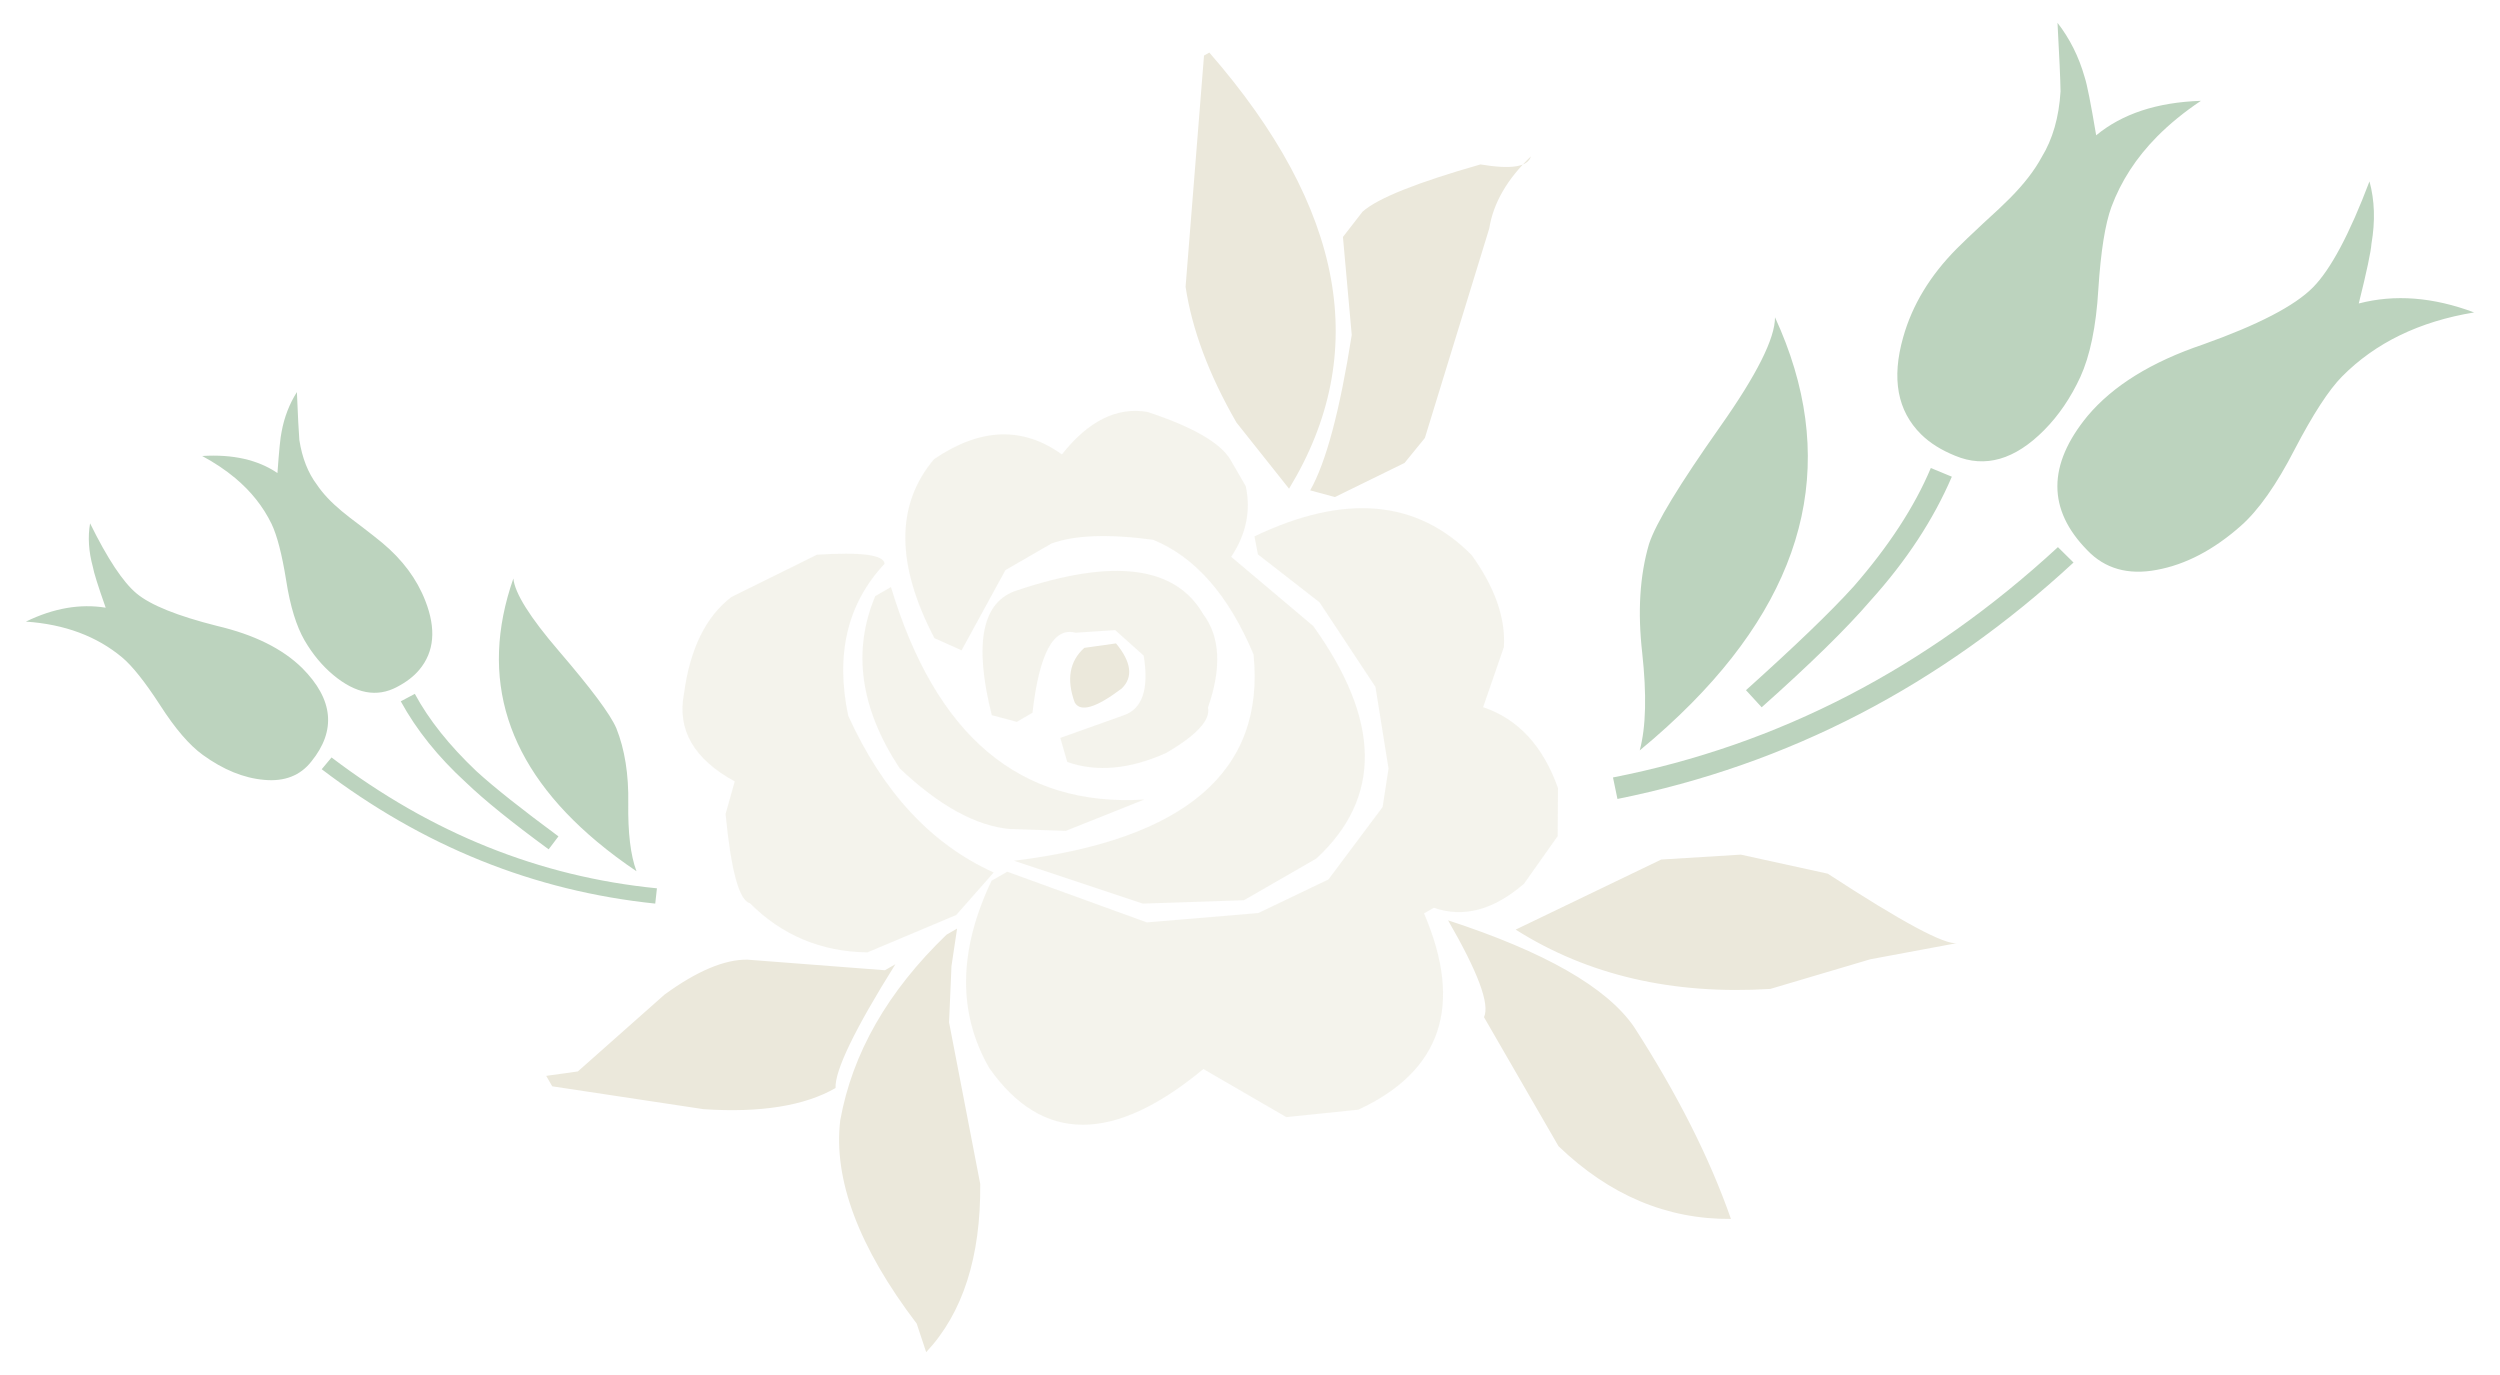 <?xml version="1.0" encoding="utf-8"?>
<!-- Generator: Adobe Illustrator 17.0.0, SVG Export Plug-In . SVG Version: 6.00 Build 0)  -->
<!DOCTYPE svg PUBLIC "-//W3C//DTD SVG 1.1//EN" "http://www.w3.org/Graphics/SVG/1.1/DTD/svg11.dtd">
<svg version="1.1" id="Layer_1" xmlns="http://www.w3.org/2000/svg" xmlns:xlink="http://www.w3.org/1999/xlink" x="0px" y="0px"
	 width="200px" height="110px" viewBox="-48.775 -23.388 200 110" enable-background="new -48.775 -23.388 200 110"
	 xml:space="preserve">
<g>
	<path fill="#BCD3BE" d="M117.998-17.211c0.189,0.561,0.493,2.1,0.921,4.648c2.083-1.72,4.855-2.64,8.379-2.759
		c-1.335,0.893-2.505,1.848-3.511,2.864c-1.661,1.68-2.876,3.552-3.65,5.626c-0.497,1.358-0.849,3.537-1.044,6.569
		c-0.176,3.03-0.678,5.369-1.444,7.041c-0.775,1.673-1.734,3.074-2.886,4.239c-2.349,2.376-4.727,3.056-7.126,2.055
		c-1.111-0.452-2.014-1.012-2.724-1.714c-1.898-1.876-2.375-4.458-1.433-7.769c0.731-2.593,2.157-4.933,4.274-7.074
		c0.459-0.464,1.175-1.144,2.129-2.035c0.973-0.878,1.681-1.551,2.141-2.016c1.112-1.124,1.952-2.199,2.536-3.282
		c0.875-1.426,1.385-3.188,1.508-5.262c-0.014-0.932-0.092-2.756-0.243-5.483C116.792-20.317,117.53-18.868,117.998-17.211z
		 M86.548,32.874c-1.252,1.266-2.627,2.519-4.145,3.77c0.508-1.887,0.558-4.491,0.199-7.798c-0.374-3.307-0.192-6.196,0.541-8.702
		c0.542-1.677,2.445-4.786,5.693-9.398c2.944-4.168,4.395-7.082,4.389-8.748C98.271,12.963,96.048,23.265,86.548,32.874z
		 M115.859,20.383l1.247,1.232c-10.666,9.863-22.819,16.161-36.485,18.914l-0.357-1.721
		C93.495,36.216,105.354,30.072,115.859,20.383z M107.372,14.748c-1.464,3.415-3.634,6.734-6.532,9.941
		c-1.878,2.19-4.771,5.024-8.681,8.506l-1.256-1.368c3.849-3.458,6.739-6.223,8.624-8.307c2.79-3.203,4.859-6.365,6.164-9.467
		L107.372,14.748z M127.479,4.166c4.379-1.562,7.312-3.074,8.783-4.563c1.417-1.433,2.926-4.267,4.521-8.479
		c0.414,1.515,0.471,3.172,0.158,4.99c-0.04,0.6-0.368,2.186-1.015,4.777c2.873-0.75,5.945-0.514,9.229,0.716
		c-4.382,0.72-7.907,2.436-10.565,5.124c-1.059,1.072-2.323,3.018-3.79,5.829c-1.461,2.842-2.896,4.877-4.326,6.137
		c-2.164,1.909-4.401,3.081-6.703,3.504c-2.302,0.439-4.161-0.098-5.564-1.57c-3.193-3.25-3.192-6.83,0.019-10.738
		C120.257,7.478,123.32,5.572,127.479,4.166z"/>
	<path fill="#BCD3BE" d="M-25.023,7.978c0.077,1.91,0.144,3.186,0.196,3.837c0.224,1.437,0.697,2.631,1.401,3.566
		c0.479,0.716,1.136,1.409,1.985,2.118c0.352,0.294,0.89,0.715,1.626,1.262c0.724,0.557,1.268,0.983,1.619,1.276
		c1.617,1.351,2.767,2.887,3.449,4.645c0.877,2.244,0.717,4.075-0.481,5.509c-0.448,0.536-1.04,0.987-1.784,1.376
		c-1.605,0.858-3.307,0.542-5.102-0.957c-0.88-0.735-1.642-1.648-2.293-2.762c-0.645-1.115-1.151-2.711-1.475-4.81
		c-0.338-2.099-0.729-3.594-1.165-4.508c-0.677-1.394-1.649-2.617-2.918-3.677c-0.768-0.641-1.647-1.229-2.637-1.762
		c2.464-0.152,4.457,0.305,6.023,1.364c0.129-1.805,0.238-2.897,0.332-3.301C-26.03,9.969-25.613,8.909-25.023,7.978z M-7.705,22.89
		c0.107,1.161,1.312,3.095,3.641,5.804c2.57,2.998,4.104,5.037,4.593,6.17c0.678,1.697,0.997,3.699,0.957,6.028
		c-0.03,2.328,0.179,4.139,0.658,5.42c-1.141-0.771-2.183-1.552-3.14-2.351C-8.255,37.897-10.49,30.866-7.705,22.89z M3.779,47.677
		L3.645,48.9c-9.706-1.008-18.594-4.588-26.683-10.75l0.787-0.942C-14.286,43.26-5.614,46.751,3.779,47.677z M-15.588,32.12
		c1.116,2.075,2.768,4.141,4.926,6.187c1.452,1.327,3.65,3.061,6.563,5.214l-0.784,1.037c-2.956-2.166-5.161-3.948-6.616-5.349
		c-2.233-2.041-3.966-4.21-5.214-6.492L-15.588,32.12z M-24.6,30.056c2.498,2.51,2.737,5.004,0.729,7.481
		c-0.88,1.119-2.139,1.617-3.773,1.464c-1.633-0.142-3.269-0.809-4.904-1.995c-1.081-0.782-2.216-2.105-3.423-3.988
		c-1.21-1.861-2.22-3.133-3.029-3.81c-2.031-1.697-4.602-2.657-7.704-2.867c2.207-1.076,4.332-1.445,6.384-1.114
		c-0.623-1.762-0.958-2.846-1.026-3.261c-0.339-1.246-0.41-2.404-0.222-3.487c1.392,2.829,2.632,4.703,3.715,5.607
		c1.125,0.939,3.269,1.798,6.424,2.595C-28.437,27.384-26.176,28.508-24.6,30.056z"/>
	<g>
		<path fill="#EBE8DB" d="M-5.078,62.681l2.53-0.354l6.936-6.147c2.598-1.894,4.82-2.825,6.633-2.795l10.999,0.846l0.837-0.48
			c-3.242,5.178-4.852,8.504-4.789,9.903c-2.462,1.423-6.011,1.996-10.558,1.692l-12.107-1.829L-5.078,62.681z M26.946,51.388
			l0.846-0.489l-0.449,3.001l-0.193,4.502l2.493,12.927c0.053,5.819-1.389,10.336-4.324,13.457l-0.757-2.283
			c-4.659-6.127-6.68-11.56-6.117-16.267C19.408,60.884,22.23,55.928,26.946,51.388z M37.97,28.441l2.536-0.357
			c1.232,1.487,1.389,2.708,0.454,3.609c-2.033,1.537-3.299,1.923-3.759,1.115C36.533,30.973,36.783,29.507,37.97,28.441z
			 M67.071,50.24c7.716,2.517,12.672,5.339,14.868,8.509c3.461,5.372,6.053,10.483,7.761,15.377
			c-5.123,0.044-9.727-1.903-13.795-5.819l-5.96-10.321C70.427,56.941,69.466,54.391,67.071,50.24z M107.804,52.058l-6.958,1.297
			l-7.997,2.371c-7.795,0.48-14.591-1.086-20.371-4.745l11.646-5.606l6.367-0.392l6.958,1.525
			C103.371,50.372,106.842,52.237,107.804,52.058z M47.971-19.183c10.851,12.453,12.953,24.08,6.377,34.89l-4.204-5.29
			c-2.216-3.84-3.564-7.476-4.072-10.866l1.474-18.494L47.971-19.183z M60.233-6.458c1.234-1.089,4.37-2.33,9.43-3.776
			c2.447,0.41,3.786,0.208,4.035-0.644c-1.895,1.809-3.009,3.73-3.334,5.77L65.215,11.65l-1.625,1.996l-5.574,2.731l-1.976-0.536
			c1.27-2.236,2.374-6.378,3.324-12.432L58.66-4.432L60.233-6.458z"/>
		<g>
			<path opacity="0.5" fill="#EBE8DB" d="M9.737,24.372l6.848-3.384c3.554-0.219,5.357,0.006,5.405,0.729
				c-2.97,3.167-3.943,7.213-2.907,12.157c2.775,6.109,6.649,10.281,11.637,12.537l-2.996,3.399l-7.104,2.992
				c-3.701-0.044-6.848-1.373-9.399-3.931c-0.858-0.211-1.51-2.582-1.95-7.134l0.732-2.611c-3.268-1.786-4.621-4.128-4.057-7.029
				C6.427,28.514,7.698,25.932,9.737,24.372z"/>
			<path opacity="0.5" fill="#EBE8DB" d="M30.552,47.067l1.254-0.717l11.166,4.054l8.919-0.749l5.609-2.687l4.334-5.793l0.474-3.074
				l-1.045-6.534l-4.48-6.774l-4.925-3.829l-0.275-1.443c7.188-3.439,12.996-2.948,17.38,1.505c1.871,2.605,2.718,5.061,2.573,7.35
				l-1.662,4.812c2.801,0.94,4.793,3.103,5.989,6.469l-0.025,3.846l-2.691,3.805c-2.441,2.114-4.852,2.749-7.216,1.926l-0.783,0.451
				c3.157,7.368,1.396,12.617-5.254,15.702l-5.765,0.594l-6.633-3.846c-7.194,5.96-12.886,5.948-17.12-0.064
				C27.833,57.673,27.887,52.655,30.552,47.067z"/>
			<path opacity="0.5" fill="#EBE8DB" d="M21.248,24.299l1.254-0.723c3.595,11.94,10.329,17.607,20.261,17.001L36.49,43.08
				l-4.485-0.146c-2.708-0.255-5.637-1.853-8.804-4.854C20.046,33.292,19.396,28.69,21.248,24.299z"/>
			<path opacity="0.5" fill="#EBE8DB" d="M51.508,28.962c-1.996-4.736-4.657-7.786-8.034-9.168c-3.592-0.48-6.314-0.375-8.139,0.304
				l-3.675,2.122l-3.508,6.417l-2.169-0.969c-3.1-5.907-3.106-10.696-0.031-14.326c3.702-2.509,7.078-2.632,10.225-0.375
				c2.122-2.687,4.411-3.817,6.847-3.399c3.65,1.203,5.866,2.491,6.651,3.846l1.212,2.093c0.42,1.964,0.037,3.837-1.165,5.652
				l6.56,5.533c5.415,7.55,5.511,13.738,0.252,18.603L50.74,48.63L42.649,48.9l-10.304-3.428
				C46.067,43.786,52.454,38.303,51.508,28.962z"/>
			<path opacity="0.5" fill="#EBE8DB" d="M32.595,23.84c7.69-2.582,12.658-1.956,14.884,1.903c1.358,1.8,1.49,4.289,0.386,7.465
				c0.209,1.004-0.899,2.219-3.367,3.65c-2.917,1.306-5.562,1.537-7.893,0.709l-0.555-1.923l5.041-1.797
				c1.537-0.51,2.064-2.123,1.629-4.786l-2.279-2.04l-3.173,0.208c-1.761-0.471-2.901,1.651-3.444,6.399l-1.254,0.732l-2.002-0.533
				C29.119,28.055,29.794,24.718,32.595,23.84z"/>
		</g>
	</g>
</g>
</svg>
